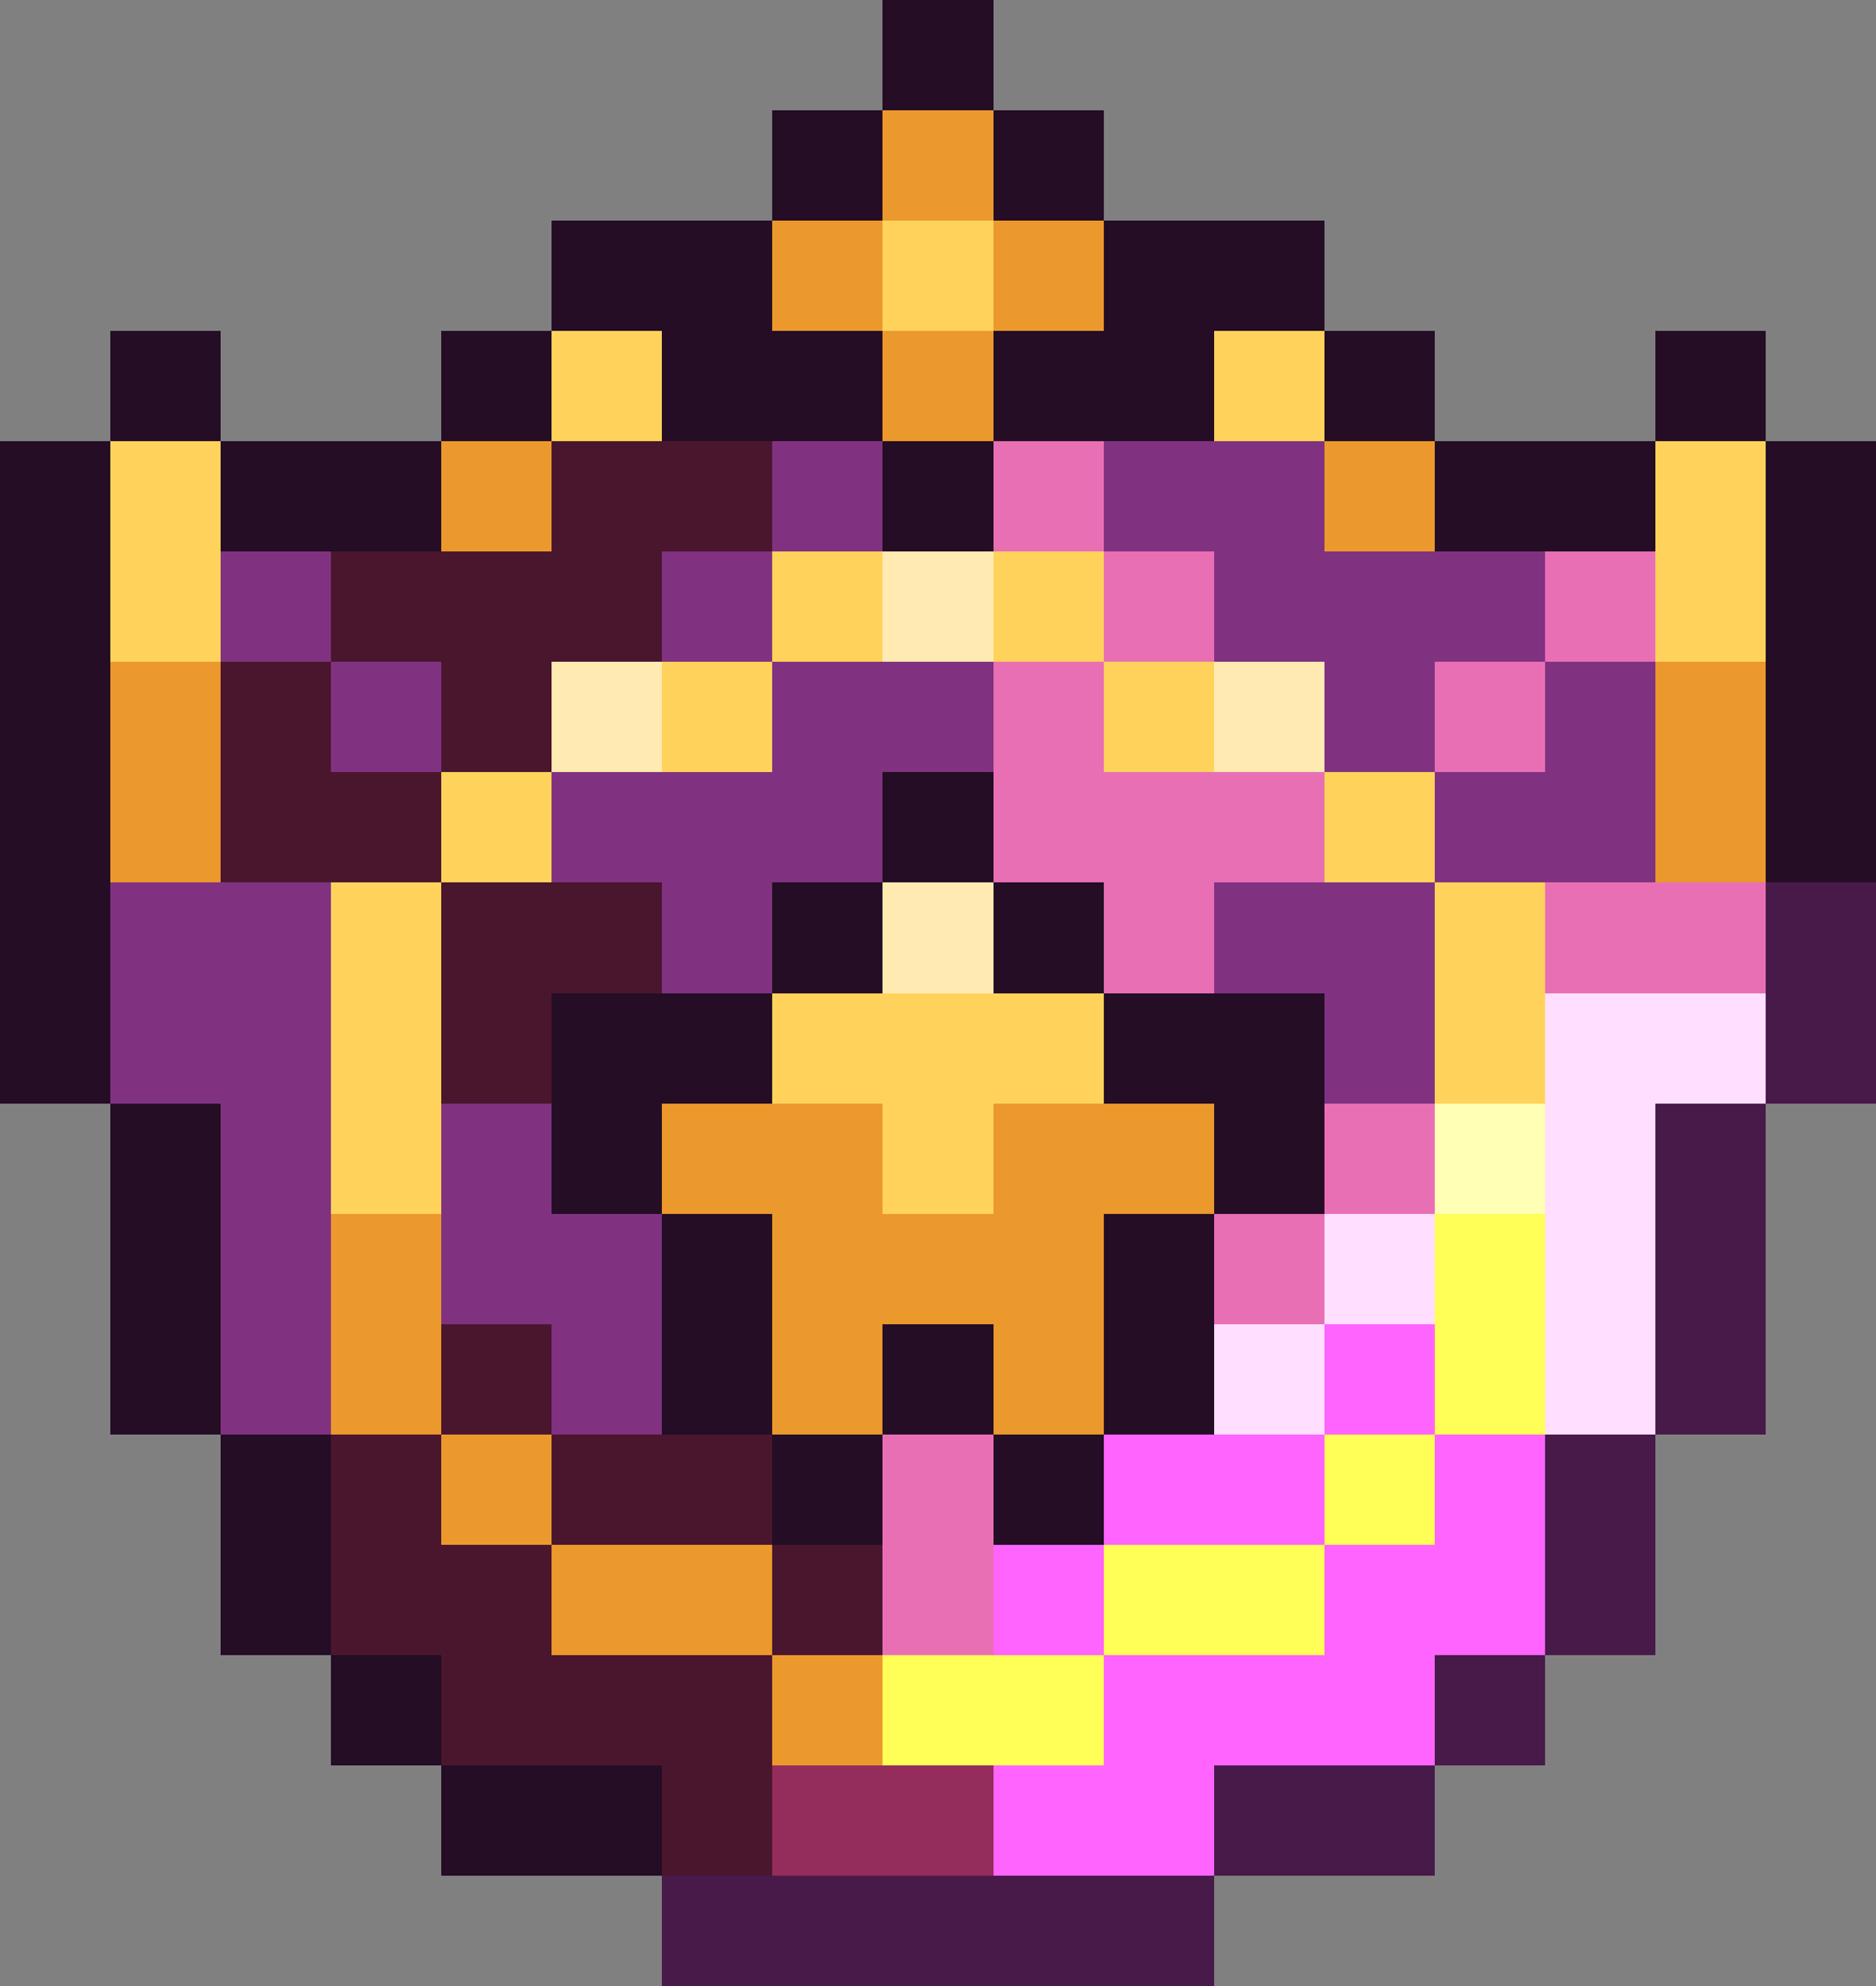 <svg xmlns="http://www.w3.org/2000/svg" viewBox="0 -0.5 17 18" shape-rendering="crispEdges">
  <rect x="0" y="-0.5" width="17" height="18" fill="#808080" stroke="none"/>
  <path stroke="#240d25" d="M8 0h1M7 1h1M9 1h1M5 2h2M10 2h2M1 3h1M4 3h1M6 3h2M9 3h2M12 3h1M15 3h1M0 4h1M2 4h2M8 4h1M13 4h2M16 4h1M0 5h1M16 5h1M0 6h1M16 6h1M0 7h1M8 7h1M16 7h1M0 8h1M7 8h1M9 8h1M0 9h1M5 9h2M10 9h2M1 10h1M5 10h1M11 10h1M1 11h1M6 11h1M10 11h1M1 12h1M6 12h1M8 12h1M10 12h1M2 13h1M7 13h1M9 13h1M2 14h1M3 15h1M4 16h2" />
  <path stroke="#eb982c" d="M8 1h1M7 2h1M9 2h1M8 3h1M4 4h1M12 4h1M1 6h1M15 6h1M1 7h1M15 7h1M6 10h2M9 10h2M3 11h1M7 11h3M3 12h1M7 12h1M9 12h1M4 13h1M5 14h2M7 15h1" />
  <path stroke="#ffd35b" d="M8 2h1M5 3h1M11 3h1M1 4h1M15 4h1M1 5h1M7 5h1M9 5h1M15 5h1M6 6h1M10 6h1M4 7h1M12 7h1M3 8h1M13 8h1M3 9h1M7 9h3M13 9h1M3 10h1M8 10h1" />
  <path stroke="#4a162e" d="M5 4h2M3 5h3M2 6h1M4 6h1M2 7h2M4 8h2M4 9h1M4 12h1M3 13h1M5 13h2M3 14h2M7 14h1M4 15h3M6 16h1" />
  <path stroke="#803281" d="M7 4h1M10 4h2M2 5h1M6 5h1M11 5h3M3 6h1M7 6h2M12 6h1M14 6h1M5 7h3M13 7h2M1 8h2M6 8h1M11 8h2M1 9h2M12 9h1M2 10h1M4 10h1M2 11h1M4 11h2M2 12h1M5 12h1" />
  <path stroke="#e96fb4" d="M9 4h1M10 5h1M14 5h1M9 6h1M13 6h1M9 7h3M10 8h1M14 8h2M12 10h1M11 11h1M8 13h1M8 14h1" />
  <path stroke="#ffeab2" d="M8 5h1M5 6h1M11 6h1M8 8h1" />
  <path stroke="#481a4a" d="M16 8h1M16 9h1M15 10h1M15 11h1M15 12h1M14 13h1M14 14h1M13 15h1M11 16h2M6 17h5" />
  <path stroke="#ffdeff" d="M14 9h2M14 10h1M12 11h1M14 11h1M11 12h1M14 12h1" />
  <path stroke="#ffffb6" d="M13 10h1" />
  <path stroke="#ffff58" d="M13 11h1M13 12h1M12 13h1M10 14h2M8 15h2" />
  <path stroke="#ff64ff" d="M12 12h1M10 13h2M13 13h1M9 14h1M12 14h2M10 15h3M9 16h2" />
  <path stroke="#942c5c" d="M7 16h2" />
</svg>
